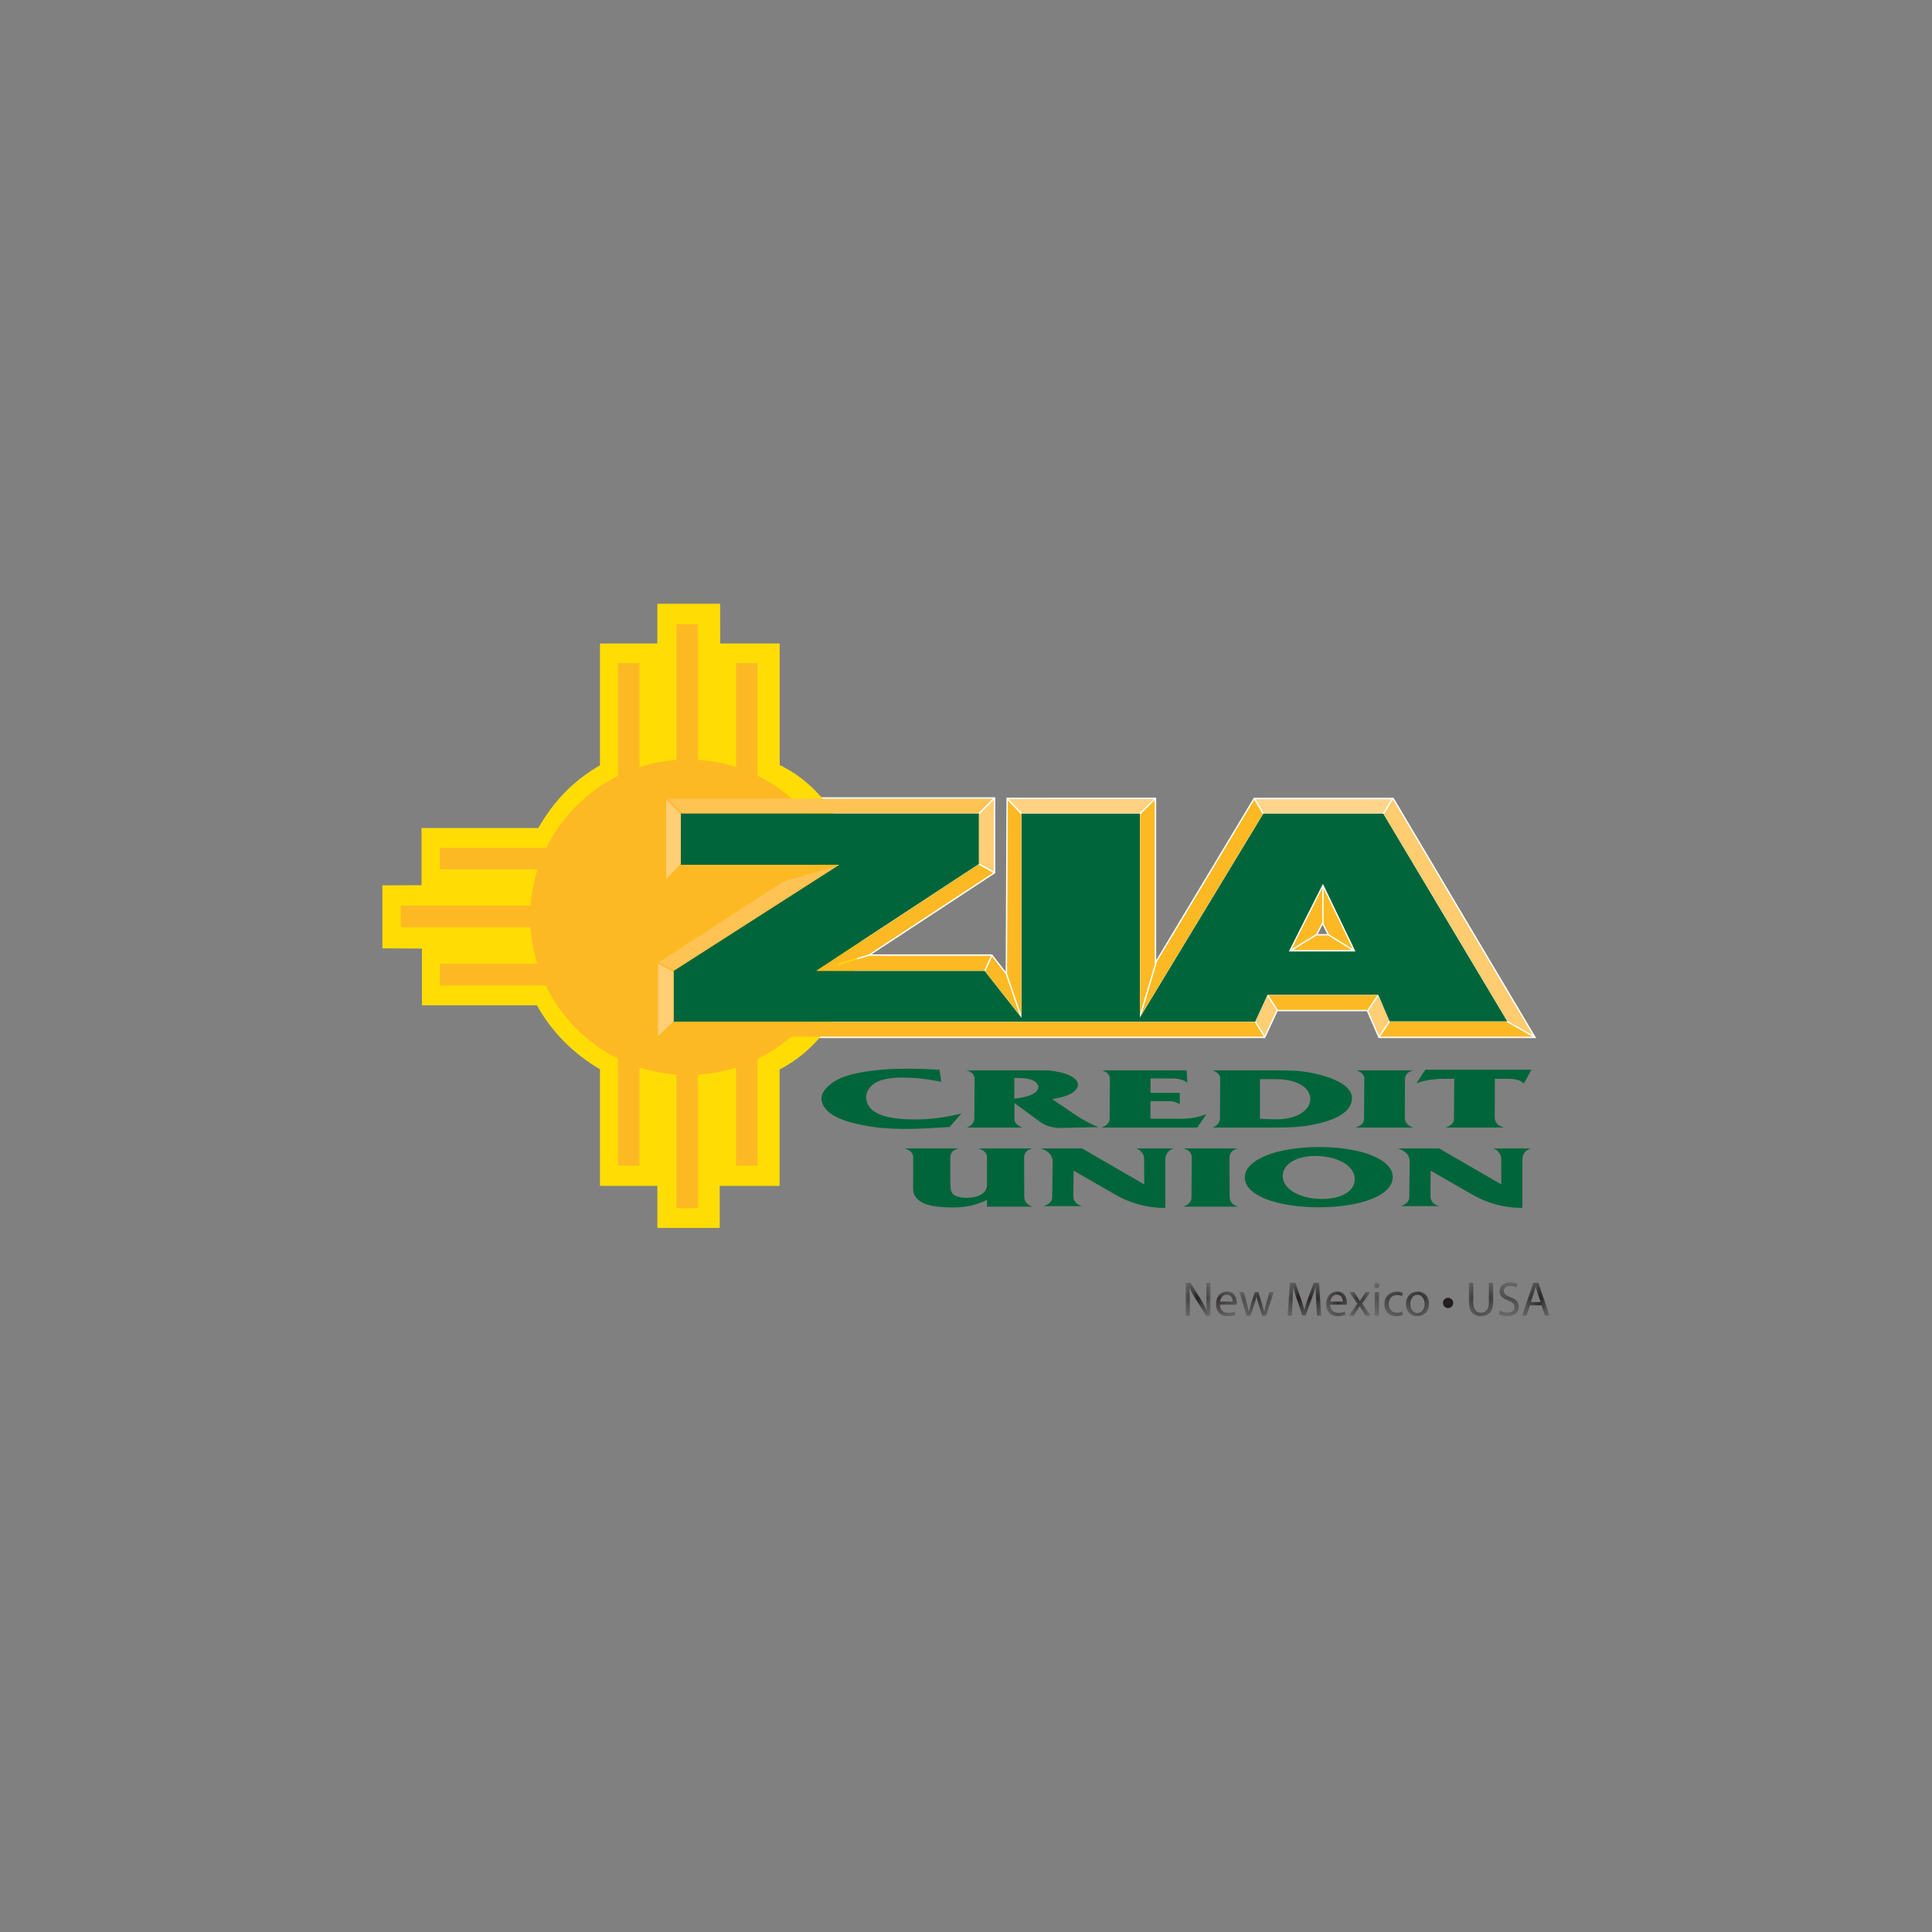 <svg width="96" height="96" viewBox="0 0 96 96" fill="none" xmlns="http://www.w3.org/2000/svg">

<rect x="0" y="0" width="96" height="96" fill="#808080" stroke="none"/>

<g clip-path="url(#clip0_1_8398)">
<path d="M65.718 45.945L65.476 46.413H65.951L65.718 45.945ZM33.093 43.791L33.09 43.792L33.088 43.791H33.036V39.617H49.453V43.385L49.438 43.394L43.307 47.422H49.299L49.309 47.436L49.972 48.286L50.01 39.67L50.011 39.636H50.044L57.417 39.633H57.451V47.709L62.29 39.657L62.301 39.641H69.245L69.254 39.657L76.302 51.53L76.333 51.581H68.499L68.49 51.56L67.92 50.248H63.483L62.871 51.561L62.861 51.581H32.624V47.811L32.639 47.801L38.823 43.791H33.093Z" fill="white"/>
<path d="M35.787 31.975H38.742V38.013C44.173 40.639 44.181 50.313 38.737 53.145V58.925H35.761L35.764 61.015H32.664V58.925H29.813V53.13C28.489 52.36 27.427 51.287 26.675 49.951H20.966V47.133L19 47.123V43.992L20.946 43.985V41.144H26.748C27.506 39.823 28.465 38.808 29.813 38.026V31.975H32.663V30.001H35.783L35.787 31.975Z" fill="#FFDD04"/>
<path fill-rule="evenodd" clip-rule="evenodd" d="M34.678 37.755C35.335 37.796 35.969 37.917 36.571 38.11V32.953H37.644V38.543C39.976 39.691 41.678 42.036 41.946 44.623C42.288 47.932 40.738 51.09 37.644 52.615V57.922H36.571V53.047C35.969 53.241 35.335 53.362 34.678 53.402V60.037H33.606V53.397C32.971 53.35 32.358 53.227 31.775 53.039V57.922H30.702V52.602C29.137 51.825 27.87 50.54 27.113 48.964H21.852V47.891H26.693C26.514 47.312 26.401 46.703 26.362 46.074H19.916V45.002H26.367C26.412 44.376 26.531 43.772 26.715 43.195H21.852V42.124H27.147C27.908 40.578 29.161 39.321 30.702 38.554V32.953H31.775V38.118C32.358 37.929 32.971 37.807 33.606 37.761V31.017H34.678V37.755Z" fill="#FDB924"/>
<path d="M66.035 46.428L67.219 47.158L65.767 44.142V45.893L66.035 46.428Z" fill="#FDB924"/>
<path d="M65.416 46.481L64.234 47.209H67.173L65.992 46.481H65.416Z" fill="#FDB924"/>
<path d="M65.699 44.143L64.173 47.167L65.4 46.41L65.688 45.856L65.699 45.835V44.143Z" fill="#FDB924"/>
<path d="M67.298 47.279H64.042L64.066 47.229L65.704 43.981L65.734 43.919L65.765 43.981L67.33 47.23L67.353 47.279H67.298ZM74.845 50.662L68.751 40.456L68.734 40.425H62.773L62.756 40.455L56.593 50.636L56.569 50.675L56.513 50.766H62.372L62.388 50.731L62.986 49.433H68.484L69.03 50.716L69.046 50.753H74.899L74.845 50.662Z" fill="#00653B"/>
<path d="M50.754 50.706V40.425H56.639V50.766H50.754V50.706Z" fill="#00653B"/>
<path d="M33.894 40.42H48.641V42.933L48.615 42.95L40.549 48.244H48.928L48.947 48.267L50.8 50.623L50.836 50.67L50.913 50.766H33.475V48.242L33.504 48.224L41.705 42.969H33.831V42.91L33.834 40.48V40.42H33.894Z" fill="#00653B"/>
<path d="M68.707 40.418L69.144 39.71H62.38L62.8 40.418H68.707Z" fill="#FFD58B"/>
<path d="M76.175 51.449L69.214 39.725L68.763 40.458L74.883 50.71L74.886 50.715L76.175 51.449Z" fill="#FFCC6F"/>
<path d="M68.578 51.513H76.149L74.83 50.761H69.075L68.578 51.513Z" fill="#FDB924"/>
<path d="M67.989 50.236L68.525 51.469L69.022 50.719L68.498 49.487L67.989 50.236Z" fill="#FFCE75"/>
<path d="M63.495 50.18H67.945L68.447 49.442H63.024L63.495 50.18Z" fill="#FDB924"/>
<path d="M62.843 51.457L63.428 50.203L62.972 49.485L62.396 50.735L62.843 51.457Z" fill="#FFCE75"/>
<path d="M56.702 50.439L62.745 40.457L62.32 39.742L57.463 47.823L57.48 47.827L56.702 50.439Z" fill="#FDB924"/>
<path d="M56.649 40.477V50.377L57.382 47.913V39.751L56.649 40.477Z" fill="#FDB924"/>
<path d="M50.785 40.417H56.612L57.336 39.701L50.118 39.704L50.785 40.417Z" fill="#FFD283"/>
<path d="M50.745 50.441V40.475L50.077 39.761L50.039 48.378L50.745 50.441Z" fill="#FDB924"/>
<path d="M33.103 39.727V43.681L33.822 42.934L33.825 40.445V40.44L33.103 39.727Z" fill="#FFCE75"/>
<path d="M49.34 39.684H33.159L33.895 40.41H48.611L49.34 39.684Z" fill="#FEC353"/>
<path d="M49.385 43.314V39.735L48.651 40.468V42.896L49.385 43.314Z" fill="#FFCE75"/>
<path d="M43.178 47.425L49.348 43.371L48.62 42.956L40.679 48.17L43.178 47.425Z" fill="#FDB924"/>
<path d="M49.24 47.49H43.199L40.693 48.236H48.898L49.24 47.49Z" fill="#FDB924"/>
<path d="M32.693 51.486L33.467 50.753V48.285L32.693 47.884V51.486Z" fill="#FFCE75"/>
<path d="M33.545 50.775L32.763 51.513H62.798L62.341 50.775H33.545Z" fill="#FDB924"/>
<path d="M41.581 43.04L38.948 43.79L32.727 47.825L33.494 48.22L41.581 43.04Z" fill="#FEC353"/>
<path d="M38.938 43.722L41.545 42.979H33.876L33.158 43.722H38.938Z" fill="#FDB924"/>
<path d="M49.976 48.402L49.297 47.53L48.958 48.267L50.678 50.454L49.976 48.402Z" fill="#FDB924"/>
<path fill-rule="evenodd" clip-rule="evenodd" d="M46.686 53.16L46.77 53.754C46.27 53.657 45.765 53.576 45.241 53.554C44.733 53.532 44.039 53.522 43.55 53.775C43.212 53.95 42.961 54.303 43.058 54.703C43.139 55.035 43.407 55.295 43.931 55.452C44.363 55.581 44.967 55.641 45.783 55.619C46.449 55.6 47.121 55.486 47.767 55.334L47.186 55.998C46.005 56.071 44.667 56.173 43.459 56.005C42.578 55.883 41.808 55.689 41.328 55.368C41.059 55.188 40.881 54.967 40.828 54.695C40.755 54.327 41.074 54.008 41.352 53.81C41.913 53.408 42.698 53.285 43.368 53.2C44.393 53.071 45.518 53.083 46.686 53.16Z" fill="#00653B"/>
<path fill-rule="evenodd" clip-rule="evenodd" d="M50.4 53.564V54.594C50.786 54.546 51.098 54.478 51.306 54.369C51.44 54.301 51.59 54.183 51.593 54.02C51.595 53.862 51.45 53.718 51.242 53.649C51.031 53.577 50.731 53.555 50.4 53.564ZM48.027 53.186H51.97C52.378 53.186 53.548 53.384 53.561 53.886C53.576 54.383 52.574 54.582 52.276 54.61L53.347 55.34C53.737 55.606 54.141 55.836 54.582 56.005L52.713 56.047C52.352 56.054 51.976 55.961 51.684 55.747L50.407 54.811L50.408 55.619C50.406 55.826 50.621 55.95 50.785 56.027H48.055C48.234 55.945 48.412 55.798 48.413 55.584L48.427 53.611C48.428 53.379 48.234 53.241 48.027 53.186Z" fill="#00653B"/>
<path fill-rule="evenodd" clip-rule="evenodd" d="M54.752 53.186H58.964L58.999 53.791C58.783 53.646 58.541 53.589 58.274 53.588L57.168 53.586L57.167 54.303H58.621V54.887C58.462 54.745 58.239 54.714 58.036 54.714L57.167 54.718L57.164 55.589L58.696 55.592C59.139 55.593 59.533 55.516 59.952 55.362L59.488 56.027H54.735C54.916 55.945 55.137 55.863 55.138 55.584L55.15 53.611C55.152 53.379 54.959 53.241 54.752 53.186Z" fill="#00653B"/>
<path fill-rule="evenodd" clip-rule="evenodd" d="M67.394 53.186H70.223C70 53.245 69.812 53.357 69.811 53.648L69.806 55.535C69.806 55.809 69.988 55.957 70.241 56.027H67.377C67.557 55.945 67.779 55.863 67.78 55.584L67.793 53.611C67.793 53.379 67.601 53.241 67.394 53.186Z" fill="#00653B"/>
<path fill-rule="evenodd" clip-rule="evenodd" d="M74.28 53.605L74.279 53.648L74.274 55.534C74.273 55.808 74.485 55.958 74.738 56.027H71.844C72.025 55.945 72.247 55.863 72.247 55.584L72.261 53.611V53.605H71.743C71.301 53.605 70.797 53.672 70.383 53.826L70.827 53.152H76.096L75.724 53.836C75.548 53.657 75.219 53.605 74.978 53.605H74.28Z" fill="#00653B"/>
<path fill-rule="evenodd" clip-rule="evenodd" d="M58.818 57.066H61.505C61.282 57.127 61.093 57.238 61.092 57.536L61.1 59.457C61.1 59.736 61.27 59.888 61.522 59.958H58.801C58.981 59.874 59.202 59.791 59.205 59.507L59.217 57.498C59.218 57.261 59.026 57.121 58.818 57.066Z" fill="#00653B"/>
<path fill-rule="evenodd" clip-rule="evenodd" d="M62.607 53.623V55.594L63.252 55.618C64.449 55.662 65.083 55.16 65.108 54.648C65.134 54.101 64.553 53.615 63.32 53.621L62.607 53.623ZM60.234 53.186H63.532C64.125 53.186 64.676 53.205 65.264 53.33C66.158 53.52 67.205 53.914 67.179 54.594C67.15 55.378 66.053 55.733 65.168 55.9C64.594 56.007 64.065 56.027 63.485 56.027H60.26C60.44 55.945 60.619 55.798 60.62 55.584L60.633 53.611C60.635 53.379 60.441 53.241 60.234 53.186Z" fill="#00653B"/>
<path fill-rule="evenodd" clip-rule="evenodd" d="M48.612 57.066H51.299C51.076 57.127 50.888 57.238 50.887 57.536L50.895 59.457C50.894 59.736 51.065 59.888 51.317 59.958H49.043V59.619C48.29 59.995 47.6 60.034 46.788 59.978C46.051 59.929 45.373 59.695 45.373 59.075L45.375 57.498C45.376 57.261 45.15 57.121 44.943 57.066H47.63C47.406 57.127 47.218 57.238 47.218 57.536L47.223 58.898C47.224 59.311 47.395 59.461 47.823 59.507C48.33 59.562 49.043 59.428 49.043 58.874L49.044 57.498C49.045 57.261 48.82 57.121 48.612 57.066Z" fill="#00653B"/>
<path fill-rule="evenodd" clip-rule="evenodd" d="M51.705 57.066H53.768L56.857 58.853L56.853 57.579C56.854 57.342 56.661 57.121 56.453 57.066H58.317C58.093 57.127 57.906 57.319 57.906 57.617L57.903 60.016H57.796C56.961 60.016 56.103 59.762 55.384 59.341L53.347 58.17L53.335 59.43C53.335 59.71 53.514 59.86 53.767 59.931H51.873C52.054 59.848 52.284 59.764 52.285 59.481L52.303 57.715C52.306 57.354 52.009 57.146 51.705 57.066Z" fill="#00653B"/>
<path fill-rule="evenodd" clip-rule="evenodd" d="M65.528 57.442C66.517 57.49 67.317 57.937 67.317 58.595C67.317 59.253 66.517 59.622 65.528 59.573C64.541 59.526 63.739 59.078 63.739 58.432C63.739 57.785 64.541 57.394 65.528 57.442ZM65.528 56.995C67.558 56.995 69.204 57.569 69.204 58.492C69.204 59.417 67.558 59.989 65.528 59.989C63.498 59.989 61.853 59.417 61.853 58.509C61.853 57.6 63.498 56.995 65.528 56.995Z" fill="#00653B"/>
<path fill-rule="evenodd" clip-rule="evenodd" d="M69.448 57.066H71.511L74.599 58.853L74.595 57.579C74.597 57.342 74.403 57.121 74.196 57.066H76.06C75.836 57.127 75.649 57.319 75.647 57.617L75.645 60.016H75.539C74.704 60.016 73.845 59.762 73.126 59.341L71.088 58.17L71.078 59.43C71.077 59.71 71.257 59.86 71.509 59.931H69.615C69.796 59.848 70.026 59.764 70.028 59.481L70.046 57.715C70.049 57.354 69.752 57.146 69.448 57.066Z" fill="#00653B"/>
<mask id="mask0_1_8398" style="mask-type:luminance" maskUnits="userSpaceOnUse" x="58" y="63" width="3" height="3">
<path d="M58.846 63.654H60.192V65.404H58.846V63.654Z" fill="white"/>
</mask>
<g mask="url(#mask0_1_8398)">
<path d="M58.919 65.377V63.743H59.149L59.672 64.57C59.794 64.761 59.888 64.933 59.965 65.101L59.97 65.099C59.951 64.88 59.946 64.681 59.946 64.427V63.743H60.145V65.377H59.931L59.413 64.547C59.299 64.367 59.19 64.179 59.108 64.003L59.1 64.005C59.112 64.211 59.117 64.408 59.117 64.679V65.377H58.919Z" fill="#231F20"/>
</g>
<mask id="mask1_1_8398" style="mask-type:luminance" maskUnits="userSpaceOnUse" x="60" y="63" width="2" height="3">
<path d="M60.192 63.923H61.538V65.404H60.192V63.923Z" fill="white"/>
</mask>
<g mask="url(#mask1_1_8398)">
<path d="M61.249 64.677C61.252 64.54 61.193 64.33 60.953 64.33C60.738 64.33 60.643 64.528 60.626 64.677H61.249ZM60.624 64.829C60.629 65.117 60.814 65.236 61.026 65.236C61.18 65.236 61.271 65.21 61.351 65.175L61.388 65.329C61.312 65.362 61.184 65.403 60.998 65.403C60.636 65.403 60.42 65.164 60.42 64.809C60.42 64.456 60.629 64.177 60.97 64.177C61.354 64.177 61.455 64.514 61.455 64.73C61.455 64.773 61.451 64.807 61.448 64.829H60.624Z" fill="#231F20"/>
</g>
<mask id="mask2_1_8398" style="mask-type:luminance" maskUnits="userSpaceOnUse" x="61" y="64" width="3" height="2">
<path d="M61.538 64.192H63.423V65.403H61.538V64.192Z" fill="white"/>
</mask>
<g mask="url(#mask2_1_8398)">
<path d="M61.804 64.203L61.959 64.8C61.994 64.931 62.025 65.052 62.046 65.173H62.054C62.081 65.054 62.119 64.928 62.158 64.8L62.349 64.203H62.529L62.711 64.79C62.754 64.931 62.788 65.054 62.815 65.173H62.822C62.841 65.054 62.873 64.931 62.912 64.792L63.079 64.203H63.29L62.912 65.377H62.718L62.538 64.817C62.497 64.686 62.464 64.569 62.434 64.432H62.429C62.401 64.573 62.364 64.694 62.323 64.82L62.133 65.377H61.94L61.586 64.203H61.804Z" fill="#231F20"/>
</g>
<mask id="mask3_1_8398" style="mask-type:luminance" maskUnits="userSpaceOnUse" x="63" y="63" width="3" height="3">
<path d="M63.961 63.654H65.846V65.404H63.961V63.654Z" fill="white"/>
</mask>
<g mask="url(#mask3_1_8398)">
<path d="M65.4 64.659C65.388 64.432 65.374 64.158 65.376 63.954H65.368C65.313 64.146 65.245 64.352 65.162 64.575L64.874 65.367H64.714L64.45 64.59C64.372 64.359 64.307 64.148 64.261 63.954H64.257C64.251 64.158 64.239 64.432 64.225 64.677L64.181 65.377H63.98L64.094 63.743H64.363L64.642 64.534C64.71 64.735 64.766 64.913 64.807 65.084H64.814C64.855 64.919 64.913 64.739 64.986 64.534L65.277 63.743H65.546L65.647 65.377H65.442L65.4 64.659Z" fill="#231F20"/>
</g>
<mask id="mask4_1_8398" style="mask-type:luminance" maskUnits="userSpaceOnUse" x="65" y="63" width="3" height="3">
<path d="M65.846 63.923H67.192V65.404H65.846V63.923Z" fill="white"/>
</mask>
<g mask="url(#mask4_1_8398)">
<path d="M66.723 64.677C66.725 64.54 66.667 64.33 66.427 64.33C66.212 64.33 66.117 64.528 66.1 64.677H66.723ZM66.098 64.829C66.102 65.117 66.286 65.236 66.5 65.236C66.652 65.236 66.745 65.21 66.825 65.175L66.862 65.329C66.786 65.362 66.658 65.403 66.471 65.403C66.11 65.403 65.894 65.164 65.894 64.809C65.894 64.456 66.102 64.177 66.444 64.177C66.827 64.177 66.929 64.514 66.929 64.73C66.929 64.773 66.924 64.807 66.922 64.829H66.098Z" fill="#231F20"/>
</g>
<mask id="mask5_1_8398" style="mask-type:luminance" maskUnits="userSpaceOnUse" x="66" y="64" width="3" height="2">
<path d="M66.923 64.192H68.269V65.403H66.923V64.192Z" fill="white"/>
</mask>
<g mask="url(#mask5_1_8398)">
<path d="M67.285 64.203L67.452 64.456C67.496 64.521 67.532 64.582 67.571 64.647H67.578C67.617 64.577 67.656 64.517 67.695 64.454L67.86 64.203H68.09L67.689 64.77L68.102 65.377H67.86L67.687 65.112C67.641 65.045 67.602 64.98 67.561 64.909H67.556C67.518 64.982 67.476 65.043 67.433 65.112L67.263 65.377H67.028L67.444 64.778L67.047 64.203H67.285Z" fill="#231F20"/>
</g>
<mask id="mask6_1_8398" style="mask-type:luminance" maskUnits="userSpaceOnUse" x="68" y="63" width="1" height="3">
<path d="M68.269 63.654H68.807V65.404H68.269V63.654Z" fill="white"/>
</mask>
<g mask="url(#mask6_1_8398)">
<path d="M68.308 65.377V64.204H68.52V65.377H68.308ZM68.544 63.874C68.548 63.947 68.494 64.005 68.409 64.005C68.334 64.005 68.281 63.947 68.281 63.874C68.281 63.8 68.336 63.741 68.414 63.741C68.494 63.741 68.544 63.8 68.544 63.874Z" fill="#231F20"/>
</g>
<mask id="mask7_1_8398" style="mask-type:luminance" maskUnits="userSpaceOnUse" x="68" y="63" width="2" height="3">
<path d="M68.538 63.923H69.884V65.404H68.538V63.923Z" fill="white"/>
</mask>
<g mask="url(#mask7_1_8398)">
<path d="M69.711 65.333C69.655 65.363 69.531 65.404 69.374 65.404C69.02 65.404 68.789 65.162 68.789 64.802C68.789 64.441 69.037 64.179 69.419 64.179C69.546 64.179 69.657 64.211 69.716 64.24L69.666 64.406C69.616 64.376 69.536 64.349 69.419 64.349C69.151 64.349 69.005 64.547 69.005 64.793C69.005 65.064 69.18 65.231 69.413 65.231C69.534 65.231 69.614 65.2 69.674 65.173L69.711 65.333Z" fill="#231F20"/>
</g>
<mask id="mask8_1_8398" style="mask-type:luminance" maskUnits="userSpaceOnUse" x="69" y="63" width="3" height="3">
<path d="M69.615 63.923H71.23V65.404H69.615V63.923Z" fill="white"/>
</mask>
<g mask="url(#mask8_1_8398)">
<path d="M70.077 64.793C70.077 65.049 70.224 65.244 70.432 65.244C70.636 65.244 70.789 65.052 70.789 64.787C70.789 64.59 70.69 64.337 70.437 64.337C70.185 64.337 70.077 64.57 70.077 64.793ZM71.007 64.781C71.007 65.214 70.707 65.403 70.423 65.403C70.105 65.403 69.86 65.171 69.86 64.8C69.86 64.408 70.118 64.177 70.443 64.177C70.779 64.177 71.007 64.422 71.007 64.781Z" fill="#231F20"/>
</g>
<path d="M71.952 64.997C71.813 64.997 71.7 64.887 71.7 64.744C71.697 64.601 71.813 64.487 71.954 64.487C72.095 64.487 72.209 64.601 72.209 64.742C72.209 64.885 72.097 64.997 71.954 64.997H71.952Z" fill="#231F20"/>
<mask id="mask9_1_8398" style="mask-type:luminance" maskUnits="userSpaceOnUse" x="72" y="63" width="3" height="3">
<path d="M72.846 63.654H74.461V65.404H72.846V63.654Z" fill="white"/>
</mask>
<g mask="url(#mask9_1_8398)">
<path d="M73.204 63.743V64.71C73.204 65.076 73.366 65.231 73.585 65.231C73.827 65.231 73.983 65.071 73.983 64.71V63.743H74.196V64.696C74.196 65.197 73.931 65.403 73.578 65.403C73.243 65.403 72.991 65.212 72.991 64.705V63.743H73.204Z" fill="#231F20"/>
</g>
<mask id="mask10_1_8398" style="mask-type:luminance" maskUnits="userSpaceOnUse" x="74" y="63" width="2" height="3">
<path d="M74.461 63.654H75.538V65.404H74.461V63.654Z" fill="white"/>
</mask>
<g mask="url(#mask10_1_8398)">
<path d="M74.533 65.12C74.627 65.178 74.765 65.227 74.91 65.227C75.126 65.227 75.252 65.112 75.252 64.948C75.252 64.796 75.165 64.708 74.944 64.623C74.678 64.528 74.513 64.391 74.513 64.16C74.513 63.906 74.724 63.717 75.042 63.717C75.209 63.717 75.33 63.755 75.402 63.797L75.344 63.968C75.291 63.94 75.181 63.891 75.034 63.891C74.811 63.891 74.726 64.024 74.726 64.136C74.726 64.289 74.825 64.363 75.051 64.451C75.328 64.558 75.468 64.69 75.468 64.931C75.468 65.183 75.281 65.403 74.895 65.403C74.739 65.403 74.566 65.355 74.479 65.297L74.533 65.12Z" fill="#231F20"/>
</g>
<mask id="mask11_1_8398" style="mask-type:luminance" maskUnits="userSpaceOnUse" x="75" y="63" width="2" height="3">
<path d="M75.538 63.654H77V65.404H75.538V63.654Z" fill="white"/>
</mask>
<g mask="url(#mask11_1_8398)">
<path d="M76.556 64.698L76.395 64.228C76.359 64.121 76.335 64.024 76.311 63.93H76.306C76.282 64.027 76.255 64.126 76.224 64.226L76.064 64.698H76.556ZM76.02 64.863L75.85 65.377H75.632L76.187 63.743H76.442L76.999 65.377H76.774L76.599 64.863H76.02Z" fill="#231F20"/>
</g>
</g>
<defs>
<clipPath id="clip0_1_8398">
<rect width="58" height="35.404" fill="white" transform="translate(19 30)"/>
</clipPath>
</defs>
</svg>
